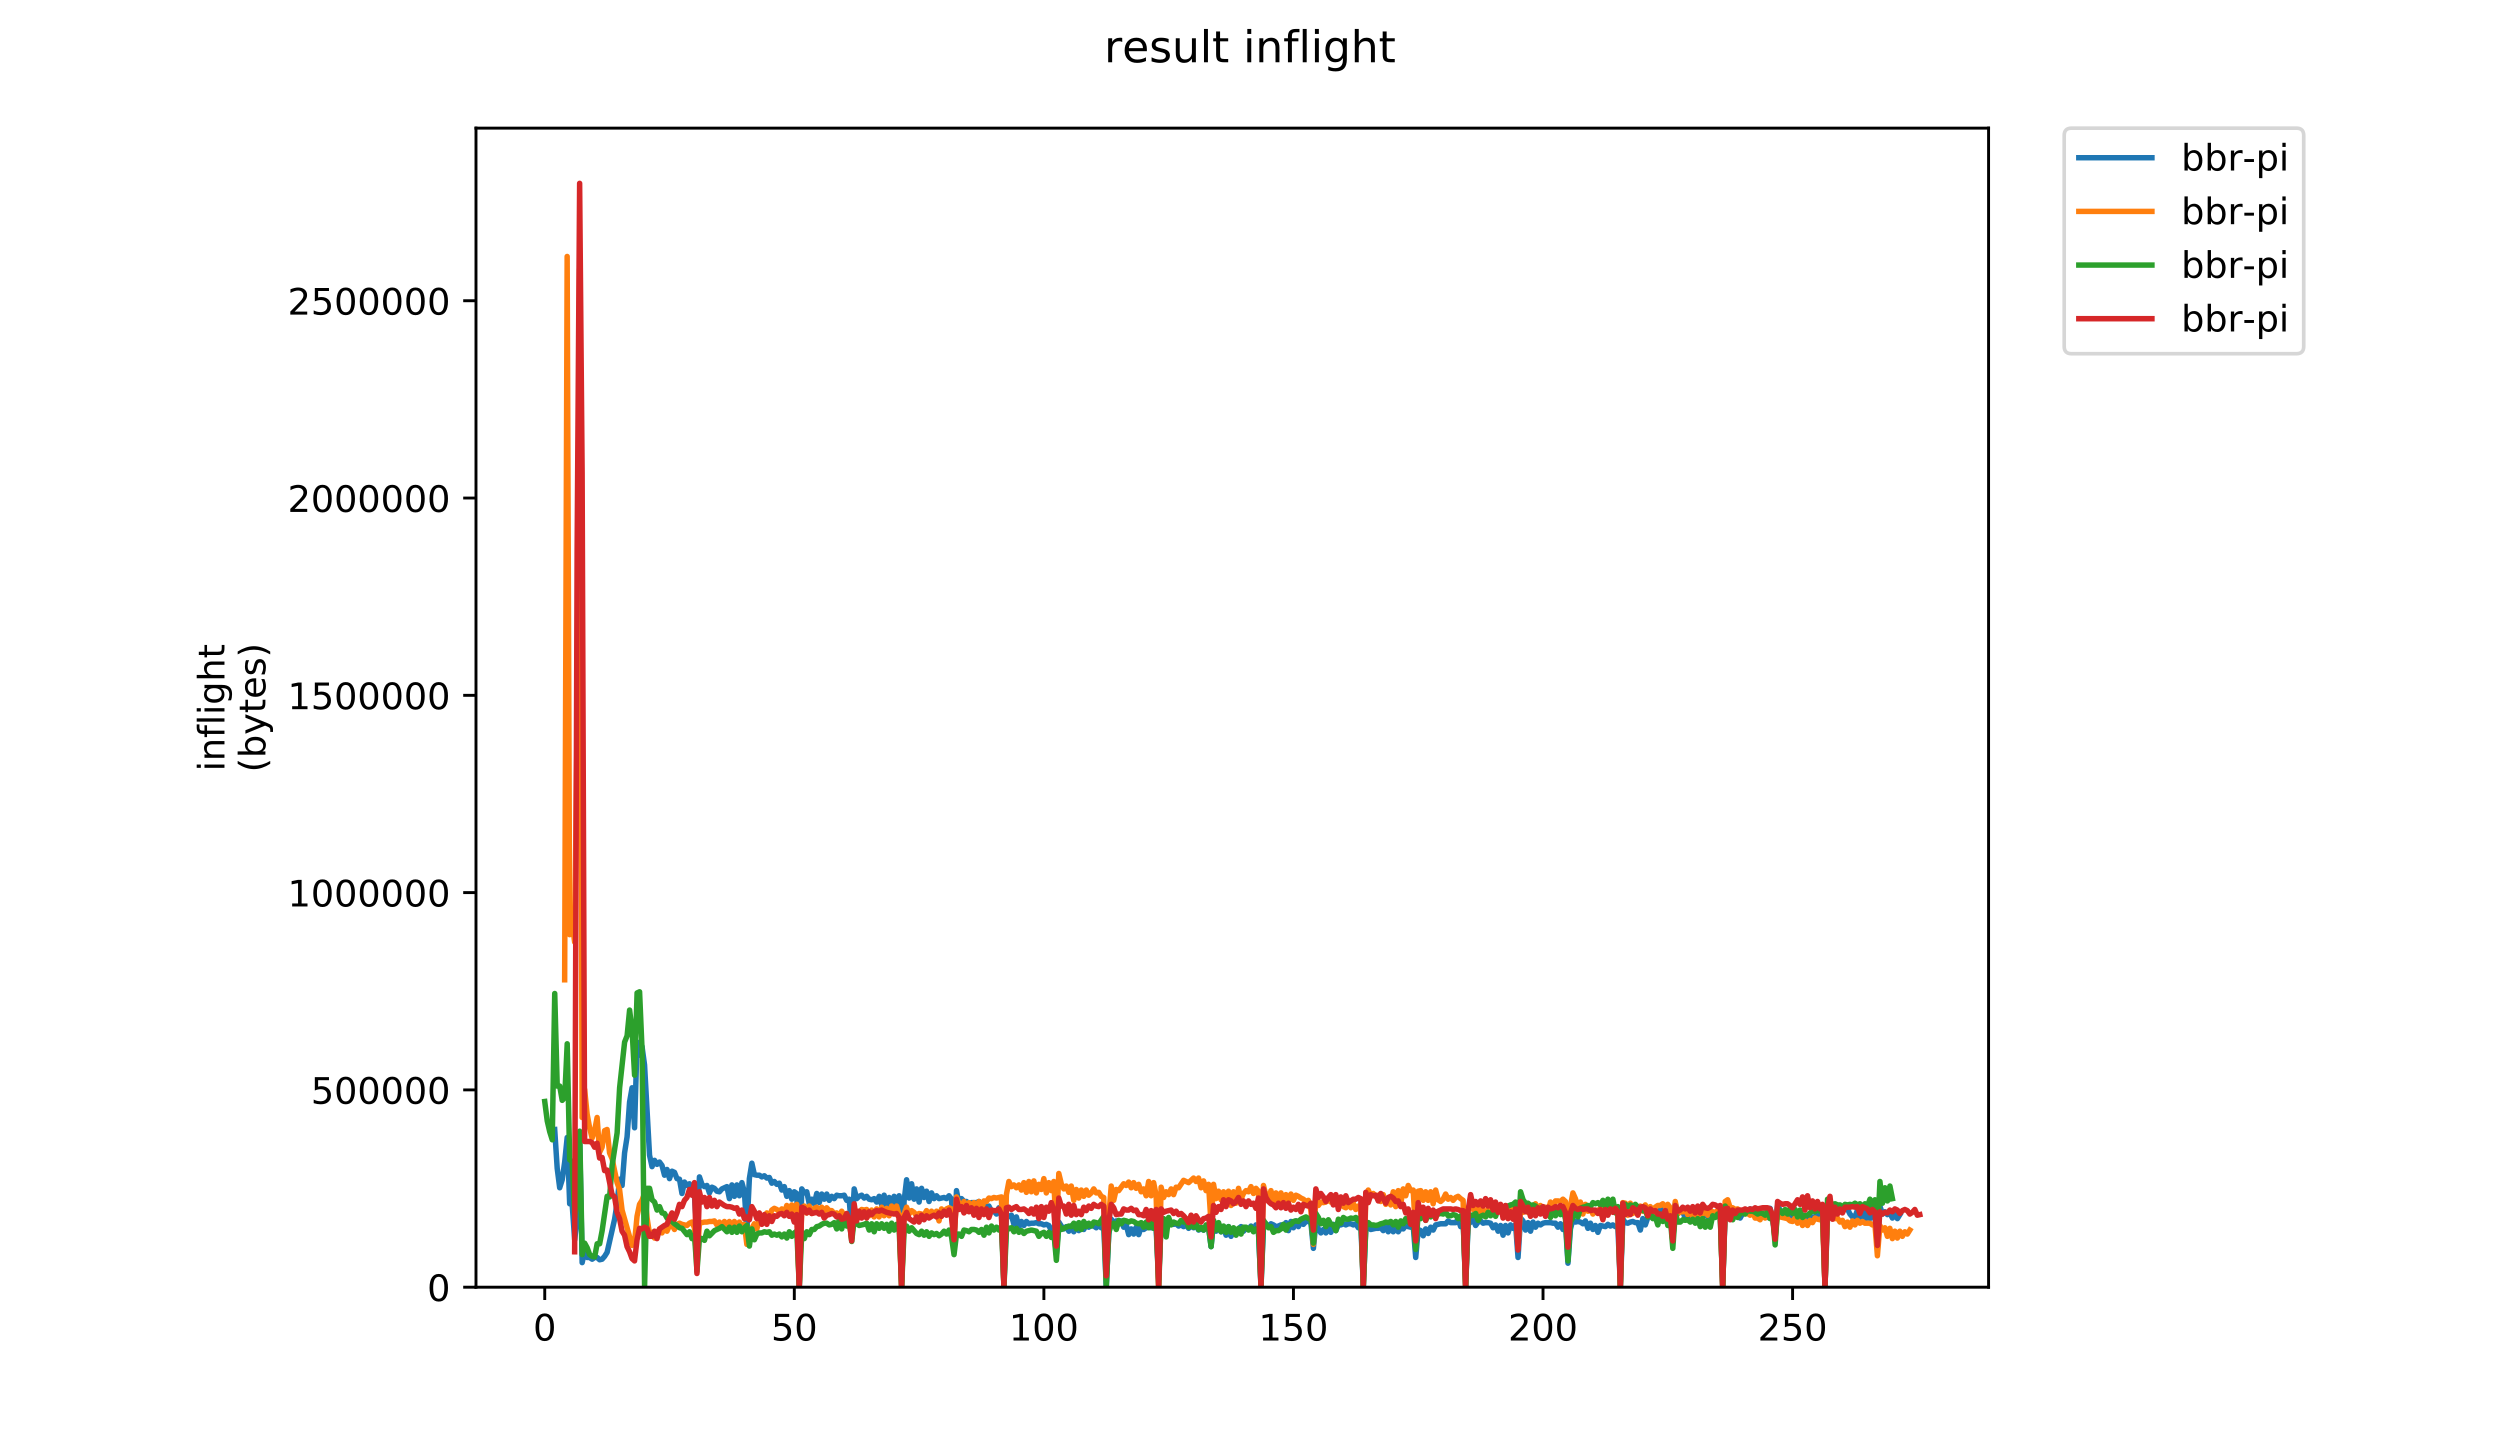<?xml version="1.0" encoding="utf-8" standalone="no"?>
<!DOCTYPE svg PUBLIC "-//W3C//DTD SVG 1.1//EN"
  "http://www.w3.org/Graphics/SVG/1.1/DTD/svg11.dtd">
<!-- Created with matplotlib (https://matplotlib.org/) -->
<svg height="396pt" version="1.1" viewBox="0 0 684 396" width="684pt" xmlns="http://www.w3.org/2000/svg" xmlns:xlink="http://www.w3.org/1999/xlink">
 <defs>
  <style type="text/css">
*{stroke-linecap:butt;stroke-linejoin:round;}
  </style>
 </defs>
 <g id="figure_1">
  <g id="patch_1">
   <path d="M 0 396 
L 684 396 
L 684 0 
L 0 0 
z
" style="fill:#ffffff;"/>
  </g>
  <g id="axes_1">
   <g id="patch_2">
    <path d="M 130.23 352.174 
L 544.074 352.174 
L 544.074 35.062 
L 130.23 35.062 
z
" style="fill:#ffffff;"/>
   </g>
   <g id="matplotlib.axis_1">
    <g id="xtick_1">
     <g id="line2d_1">
      <defs>
       <path d="M 0 0 
L 0 3.5 
" id="mc667826bfb" style="stroke:#000000;stroke-width:0.8;"/>
      </defs>
      <g>
       <use style="stroke:#000000;stroke-width:0.8;" x="149.041" xlink:href="#mc667826bfb" y="352.174"/>
      </g>
     </g>
     <g id="text_1">
      <!-- 0 -->
      <defs>
       <path d="M 31.781 66.406 
Q 24.172 66.406 20.328 58.906 
Q 16.5 51.422 16.5 36.375 
Q 16.5 21.391 20.328 13.891 
Q 24.172 6.391 31.781 6.391 
Q 39.453 6.391 43.281 13.891 
Q 47.125 21.391 47.125 36.375 
Q 47.125 51.422 43.281 58.906 
Q 39.453 66.406 31.781 66.406 
z
M 31.781 74.219 
Q 44.047 74.219 50.516 64.516 
Q 56.984 54.828 56.984 36.375 
Q 56.984 17.969 50.516 8.266 
Q 44.047 -1.422 31.781 -1.422 
Q 19.531 -1.422 13.062 8.266 
Q 6.594 17.969 6.594 36.375 
Q 6.594 54.828 13.062 64.516 
Q 19.531 74.219 31.781 74.219 
z
" id="DejaVuSans-48"/>
      </defs>
      <g transform="translate(145.86 366.773)scale(0.1 -0.1)">
       <use xlink:href="#DejaVuSans-48"/>
      </g>
     </g>
    </g>
    <g id="xtick_2">
     <g id="line2d_2">
      <g>
       <use style="stroke:#000000;stroke-width:0.8;" x="217.323" xlink:href="#mc667826bfb" y="352.174"/>
      </g>
     </g>
     <g id="text_2">
      <!-- 50 -->
      <defs>
       <path d="M 10.797 72.906 
L 49.516 72.906 
L 49.516 64.594 
L 19.828 64.594 
L 19.828 46.734 
Q 21.969 47.469 24.109 47.828 
Q 26.266 48.188 28.422 48.188 
Q 40.625 48.188 47.75 41.5 
Q 54.891 34.812 54.891 23.391 
Q 54.891 11.625 47.562 5.094 
Q 40.234 -1.422 26.906 -1.422 
Q 22.312 -1.422 17.547 -0.641 
Q 12.797 0.141 7.719 1.703 
L 7.719 11.625 
Q 12.109 9.234 16.797 8.062 
Q 21.484 6.891 26.703 6.891 
Q 35.156 6.891 40.078 11.328 
Q 45.016 15.766 45.016 23.391 
Q 45.016 31 40.078 35.438 
Q 35.156 39.891 26.703 39.891 
Q 22.75 39.891 18.812 39.016 
Q 14.891 38.141 10.797 36.281 
z
" id="DejaVuSans-53"/>
      </defs>
      <g transform="translate(210.961 366.773)scale(0.1 -0.1)">
       <use xlink:href="#DejaVuSans-53"/>
       <use x="63.623" xlink:href="#DejaVuSans-48"/>
      </g>
     </g>
    </g>
    <g id="xtick_3">
     <g id="line2d_3">
      <g>
       <use style="stroke:#000000;stroke-width:0.8;" x="285.606" xlink:href="#mc667826bfb" y="352.174"/>
      </g>
     </g>
     <g id="text_3">
      <!-- 100 -->
      <defs>
       <path d="M 12.406 8.297 
L 28.516 8.297 
L 28.516 63.922 
L 10.984 60.406 
L 10.984 69.391 
L 28.422 72.906 
L 38.281 72.906 
L 38.281 8.297 
L 54.391 8.297 
L 54.391 0 
L 12.406 0 
z
" id="DejaVuSans-49"/>
      </defs>
      <g transform="translate(276.062 366.773)scale(0.1 -0.1)">
       <use xlink:href="#DejaVuSans-49"/>
       <use x="63.623" xlink:href="#DejaVuSans-48"/>
       <use x="127.246" xlink:href="#DejaVuSans-48"/>
      </g>
     </g>
    </g>
    <g id="xtick_4">
     <g id="line2d_4">
      <g>
       <use style="stroke:#000000;stroke-width:0.8;" x="353.888" xlink:href="#mc667826bfb" y="352.174"/>
      </g>
     </g>
     <g id="text_4">
      <!-- 150 -->
      <g transform="translate(344.344 366.773)scale(0.1 -0.1)">
       <use xlink:href="#DejaVuSans-49"/>
       <use x="63.623" xlink:href="#DejaVuSans-53"/>
       <use x="127.246" xlink:href="#DejaVuSans-48"/>
      </g>
     </g>
    </g>
    <g id="xtick_5">
     <g id="line2d_5">
      <g>
       <use style="stroke:#000000;stroke-width:0.8;" x="422.17" xlink:href="#mc667826bfb" y="352.174"/>
      </g>
     </g>
     <g id="text_5">
      <!-- 200 -->
      <defs>
       <path d="M 19.188 8.297 
L 53.609 8.297 
L 53.609 0 
L 7.328 0 
L 7.328 8.297 
Q 12.938 14.109 22.625 23.891 
Q 32.328 33.688 34.812 36.531 
Q 39.547 41.844 41.422 45.531 
Q 43.312 49.219 43.312 52.781 
Q 43.312 58.594 39.234 62.25 
Q 35.156 65.922 28.609 65.922 
Q 23.969 65.922 18.812 64.312 
Q 13.672 62.703 7.812 59.422 
L 7.812 69.391 
Q 13.766 71.781 18.938 73 
Q 24.125 74.219 28.422 74.219 
Q 39.75 74.219 46.484 68.547 
Q 53.219 62.891 53.219 53.422 
Q 53.219 48.922 51.531 44.891 
Q 49.859 40.875 45.406 35.406 
Q 44.188 33.984 37.641 27.219 
Q 31.109 20.453 19.188 8.297 
z
" id="DejaVuSans-50"/>
      </defs>
      <g transform="translate(412.627 366.773)scale(0.1 -0.1)">
       <use xlink:href="#DejaVuSans-50"/>
       <use x="63.623" xlink:href="#DejaVuSans-48"/>
       <use x="127.246" xlink:href="#DejaVuSans-48"/>
      </g>
     </g>
    </g>
    <g id="xtick_6">
     <g id="line2d_6">
      <g>
       <use style="stroke:#000000;stroke-width:0.8;" x="490.453" xlink:href="#mc667826bfb" y="352.174"/>
      </g>
     </g>
     <g id="text_6">
      <!-- 250 -->
      <g transform="translate(480.909 366.773)scale(0.1 -0.1)">
       <use xlink:href="#DejaVuSans-50"/>
       <use x="63.623" xlink:href="#DejaVuSans-53"/>
       <use x="127.246" xlink:href="#DejaVuSans-48"/>
      </g>
     </g>
    </g>
   </g>
   <g id="matplotlib.axis_2">
    <g id="ytick_1">
     <g id="line2d_7">
      <defs>
       <path d="M 0 0 
L -3.5 0 
" id="m145b1f1616" style="stroke:#000000;stroke-width:0.8;"/>
      </defs>
      <g>
       <use style="stroke:#000000;stroke-width:0.8;" x="130.23" xlink:href="#m145b1f1616" y="352.174"/>
      </g>
     </g>
     <g id="text_7">
      <!-- 0 -->
      <g transform="translate(116.868 355.973)scale(0.1 -0.1)">
       <use xlink:href="#DejaVuSans-48"/>
      </g>
     </g>
    </g>
    <g id="ytick_2">
     <g id="line2d_8">
      <g>
       <use style="stroke:#000000;stroke-width:0.8;" x="130.23" xlink:href="#m145b1f1616" y="298.196"/>
      </g>
     </g>
     <g id="text_8">
      <!-- 500000 -->
      <g transform="translate(85.055 301.995)scale(0.1 -0.1)">
       <use xlink:href="#DejaVuSans-53"/>
       <use x="63.623" xlink:href="#DejaVuSans-48"/>
       <use x="127.246" xlink:href="#DejaVuSans-48"/>
       <use x="190.869" xlink:href="#DejaVuSans-48"/>
       <use x="254.492" xlink:href="#DejaVuSans-48"/>
       <use x="318.115" xlink:href="#DejaVuSans-48"/>
      </g>
     </g>
    </g>
    <g id="ytick_3">
     <g id="line2d_9">
      <g>
       <use style="stroke:#000000;stroke-width:0.8;" x="130.23" xlink:href="#m145b1f1616" y="244.218"/>
      </g>
     </g>
     <g id="text_9">
      <!-- 1000000 -->
      <g transform="translate(78.693 248.017)scale(0.1 -0.1)">
       <use xlink:href="#DejaVuSans-49"/>
       <use x="63.623" xlink:href="#DejaVuSans-48"/>
       <use x="127.246" xlink:href="#DejaVuSans-48"/>
       <use x="190.869" xlink:href="#DejaVuSans-48"/>
       <use x="254.492" xlink:href="#DejaVuSans-48"/>
       <use x="318.115" xlink:href="#DejaVuSans-48"/>
       <use x="381.738" xlink:href="#DejaVuSans-48"/>
      </g>
     </g>
    </g>
    <g id="ytick_4">
     <g id="line2d_10">
      <g>
       <use style="stroke:#000000;stroke-width:0.8;" x="130.23" xlink:href="#m145b1f1616" y="190.24"/>
      </g>
     </g>
     <g id="text_10">
      <!-- 1500000 -->
      <g transform="translate(78.693 194.039)scale(0.1 -0.1)">
       <use xlink:href="#DejaVuSans-49"/>
       <use x="63.623" xlink:href="#DejaVuSans-53"/>
       <use x="127.246" xlink:href="#DejaVuSans-48"/>
       <use x="190.869" xlink:href="#DejaVuSans-48"/>
       <use x="254.492" xlink:href="#DejaVuSans-48"/>
       <use x="318.115" xlink:href="#DejaVuSans-48"/>
       <use x="381.738" xlink:href="#DejaVuSans-48"/>
      </g>
     </g>
    </g>
    <g id="ytick_5">
     <g id="line2d_11">
      <g>
       <use style="stroke:#000000;stroke-width:0.8;" x="130.23" xlink:href="#m145b1f1616" y="136.262"/>
      </g>
     </g>
     <g id="text_11">
      <!-- 2000000 -->
      <g transform="translate(78.693 140.061)scale(0.1 -0.1)">
       <use xlink:href="#DejaVuSans-50"/>
       <use x="63.623" xlink:href="#DejaVuSans-48"/>
       <use x="127.246" xlink:href="#DejaVuSans-48"/>
       <use x="190.869" xlink:href="#DejaVuSans-48"/>
       <use x="254.492" xlink:href="#DejaVuSans-48"/>
       <use x="318.115" xlink:href="#DejaVuSans-48"/>
       <use x="381.738" xlink:href="#DejaVuSans-48"/>
      </g>
     </g>
    </g>
    <g id="ytick_6">
     <g id="line2d_12">
      <g>
       <use style="stroke:#000000;stroke-width:0.8;" x="130.23" xlink:href="#m145b1f1616" y="82.284"/>
      </g>
     </g>
     <g id="text_12">
      <!-- 2500000 -->
      <g transform="translate(78.693 86.083)scale(0.1 -0.1)">
       <use xlink:href="#DejaVuSans-50"/>
       <use x="63.623" xlink:href="#DejaVuSans-53"/>
       <use x="127.246" xlink:href="#DejaVuSans-48"/>
       <use x="190.869" xlink:href="#DejaVuSans-48"/>
       <use x="254.492" xlink:href="#DejaVuSans-48"/>
       <use x="318.115" xlink:href="#DejaVuSans-48"/>
       <use x="381.738" xlink:href="#DejaVuSans-48"/>
      </g>
     </g>
    </g>
    <g id="text_13">
     <!-- inflight -->
     <defs>
      <path d="M 9.422 54.688 
L 18.406 54.688 
L 18.406 0 
L 9.422 0 
z
M 9.422 75.984 
L 18.406 75.984 
L 18.406 64.594 
L 9.422 64.594 
z
" id="DejaVuSans-105"/>
      <path d="M 54.891 33.016 
L 54.891 0 
L 45.906 0 
L 45.906 32.719 
Q 45.906 40.484 42.875 44.328 
Q 39.844 48.188 33.797 48.188 
Q 26.516 48.188 22.312 43.547 
Q 18.109 38.922 18.109 30.906 
L 18.109 0 
L 9.078 0 
L 9.078 54.688 
L 18.109 54.688 
L 18.109 46.188 
Q 21.344 51.125 25.703 53.562 
Q 30.078 56 35.797 56 
Q 45.219 56 50.047 50.172 
Q 54.891 44.344 54.891 33.016 
z
" id="DejaVuSans-110"/>
      <path d="M 37.109 75.984 
L 37.109 68.5 
L 28.516 68.5 
Q 23.688 68.5 21.797 66.547 
Q 19.922 64.594 19.922 59.516 
L 19.922 54.688 
L 34.719 54.688 
L 34.719 47.703 
L 19.922 47.703 
L 19.922 0 
L 10.891 0 
L 10.891 47.703 
L 2.297 47.703 
L 2.297 54.688 
L 10.891 54.688 
L 10.891 58.5 
Q 10.891 67.625 15.141 71.797 
Q 19.391 75.984 28.609 75.984 
z
" id="DejaVuSans-102"/>
      <path d="M 9.422 75.984 
L 18.406 75.984 
L 18.406 0 
L 9.422 0 
z
" id="DejaVuSans-108"/>
      <path d="M 45.406 27.984 
Q 45.406 37.75 41.375 43.109 
Q 37.359 48.484 30.078 48.484 
Q 22.859 48.484 18.828 43.109 
Q 14.797 37.75 14.797 27.984 
Q 14.797 18.266 18.828 12.891 
Q 22.859 7.516 30.078 7.516 
Q 37.359 7.516 41.375 12.891 
Q 45.406 18.266 45.406 27.984 
z
M 54.391 6.781 
Q 54.391 -7.172 48.188 -13.984 
Q 42 -20.797 29.203 -20.797 
Q 24.469 -20.797 20.266 -20.094 
Q 16.062 -19.391 12.109 -17.922 
L 12.109 -9.188 
Q 16.062 -11.328 19.922 -12.344 
Q 23.781 -13.375 27.781 -13.375 
Q 36.625 -13.375 41.016 -8.766 
Q 45.406 -4.156 45.406 5.172 
L 45.406 9.625 
Q 42.625 4.781 38.281 2.391 
Q 33.938 0 27.875 0 
Q 17.828 0 11.672 7.656 
Q 5.516 15.328 5.516 27.984 
Q 5.516 40.672 11.672 48.328 
Q 17.828 56 27.875 56 
Q 33.938 56 38.281 53.609 
Q 42.625 51.219 45.406 46.391 
L 45.406 54.688 
L 54.391 54.688 
z
" id="DejaVuSans-103"/>
      <path d="M 54.891 33.016 
L 54.891 0 
L 45.906 0 
L 45.906 32.719 
Q 45.906 40.484 42.875 44.328 
Q 39.844 48.188 33.797 48.188 
Q 26.516 48.188 22.312 43.547 
Q 18.109 38.922 18.109 30.906 
L 18.109 0 
L 9.078 0 
L 9.078 75.984 
L 18.109 75.984 
L 18.109 46.188 
Q 21.344 51.125 25.703 53.562 
Q 30.078 56 35.797 56 
Q 45.219 56 50.047 50.172 
Q 54.891 44.344 54.891 33.016 
z
" id="DejaVuSans-104"/>
      <path d="M 18.312 70.219 
L 18.312 54.688 
L 36.812 54.688 
L 36.812 47.703 
L 18.312 47.703 
L 18.312 18.016 
Q 18.312 11.328 20.141 9.422 
Q 21.969 7.516 27.594 7.516 
L 36.812 7.516 
L 36.812 0 
L 27.594 0 
Q 17.188 0 13.234 3.875 
Q 9.281 7.766 9.281 18.016 
L 9.281 47.703 
L 2.688 47.703 
L 2.688 54.688 
L 9.281 54.688 
L 9.281 70.219 
z
" id="DejaVuSans-116"/>
     </defs>
     <g transform="translate(61.415 211.018)rotate(-90)scale(0.1 -0.1)">
      <use xlink:href="#DejaVuSans-105"/>
      <use x="27.783" xlink:href="#DejaVuSans-110"/>
      <use x="91.162" xlink:href="#DejaVuSans-102"/>
      <use x="126.367" xlink:href="#DejaVuSans-108"/>
      <use x="154.15" xlink:href="#DejaVuSans-105"/>
      <use x="181.934" xlink:href="#DejaVuSans-103"/>
      <use x="245.41" xlink:href="#DejaVuSans-104"/>
      <use x="308.789" xlink:href="#DejaVuSans-116"/>
     </g>
     <!-- (bytes) -->
     <defs>
      <path d="M 31 75.875 
Q 24.469 64.656 21.281 53.656 
Q 18.109 42.672 18.109 31.391 
Q 18.109 20.125 21.312 9.062 
Q 24.516 -2 31 -13.188 
L 23.188 -13.188 
Q 15.875 -1.703 12.234 9.375 
Q 8.594 20.453 8.594 31.391 
Q 8.594 42.281 12.203 53.312 
Q 15.828 64.359 23.188 75.875 
z
" id="DejaVuSans-40"/>
      <path d="M 48.688 27.297 
Q 48.688 37.203 44.609 42.844 
Q 40.531 48.484 33.406 48.484 
Q 26.266 48.484 22.188 42.844 
Q 18.109 37.203 18.109 27.297 
Q 18.109 17.391 22.188 11.75 
Q 26.266 6.109 33.406 6.109 
Q 40.531 6.109 44.609 11.75 
Q 48.688 17.391 48.688 27.297 
z
M 18.109 46.391 
Q 20.953 51.266 25.266 53.625 
Q 29.594 56 35.594 56 
Q 45.562 56 51.781 48.094 
Q 58.016 40.188 58.016 27.297 
Q 58.016 14.406 51.781 6.484 
Q 45.562 -1.422 35.594 -1.422 
Q 29.594 -1.422 25.266 0.953 
Q 20.953 3.328 18.109 8.203 
L 18.109 0 
L 9.078 0 
L 9.078 75.984 
L 18.109 75.984 
z
" id="DejaVuSans-98"/>
      <path d="M 32.172 -5.078 
Q 28.375 -14.844 24.75 -17.812 
Q 21.141 -20.797 15.094 -20.797 
L 7.906 -20.797 
L 7.906 -13.281 
L 13.188 -13.281 
Q 16.891 -13.281 18.938 -11.516 
Q 21 -9.766 23.484 -3.219 
L 25.094 0.875 
L 2.984 54.688 
L 12.5 54.688 
L 29.594 11.922 
L 46.688 54.688 
L 56.203 54.688 
z
" id="DejaVuSans-121"/>
      <path d="M 56.203 29.594 
L 56.203 25.203 
L 14.891 25.203 
Q 15.484 15.922 20.484 11.062 
Q 25.484 6.203 34.422 6.203 
Q 39.594 6.203 44.453 7.469 
Q 49.312 8.734 54.109 11.281 
L 54.109 2.781 
Q 49.266 0.734 44.188 -0.344 
Q 39.109 -1.422 33.891 -1.422 
Q 20.797 -1.422 13.156 6.188 
Q 5.516 13.812 5.516 26.812 
Q 5.516 40.234 12.766 48.109 
Q 20.016 56 32.328 56 
Q 43.359 56 49.781 48.891 
Q 56.203 41.797 56.203 29.594 
z
M 47.219 32.234 
Q 47.125 39.594 43.094 43.984 
Q 39.062 48.391 32.422 48.391 
Q 24.906 48.391 20.391 44.141 
Q 15.875 39.891 15.188 32.172 
z
" id="DejaVuSans-101"/>
      <path d="M 44.281 53.078 
L 44.281 44.578 
Q 40.484 46.531 36.375 47.5 
Q 32.281 48.484 27.875 48.484 
Q 21.188 48.484 17.844 46.438 
Q 14.5 44.391 14.5 40.281 
Q 14.5 37.156 16.891 35.375 
Q 19.281 33.594 26.516 31.984 
L 29.594 31.297 
Q 39.156 29.25 43.188 25.516 
Q 47.219 21.781 47.219 15.094 
Q 47.219 7.469 41.188 3.016 
Q 35.156 -1.422 24.609 -1.422 
Q 20.219 -1.422 15.453 -0.562 
Q 10.688 0.297 5.422 2 
L 5.422 11.281 
Q 10.406 8.688 15.234 7.391 
Q 20.062 6.109 24.812 6.109 
Q 31.156 6.109 34.562 8.281 
Q 37.984 10.453 37.984 14.406 
Q 37.984 18.062 35.516 20.016 
Q 33.062 21.969 24.703 23.781 
L 21.578 24.516 
Q 13.234 26.266 9.516 29.906 
Q 5.812 33.547 5.812 39.891 
Q 5.812 47.609 11.281 51.797 
Q 16.75 56 26.812 56 
Q 31.781 56 36.172 55.266 
Q 40.578 54.547 44.281 53.078 
z
" id="DejaVuSans-115"/>
      <path d="M 8.016 75.875 
L 15.828 75.875 
Q 23.141 64.359 26.781 53.312 
Q 30.422 42.281 30.422 31.391 
Q 30.422 20.453 26.781 9.375 
Q 23.141 -1.703 15.828 -13.188 
L 8.016 -13.188 
Q 14.5 -2 17.703 9.062 
Q 20.906 20.125 20.906 31.391 
Q 20.906 42.672 17.703 53.656 
Q 14.5 64.656 8.016 75.875 
z
" id="DejaVuSans-41"/>
     </defs>
     <g transform="translate(72.613 211.295)rotate(-90)scale(0.1 -0.1)">
      <use xlink:href="#DejaVuSans-40"/>
      <use x="39.014" xlink:href="#DejaVuSans-98"/>
      <use x="102.49" xlink:href="#DejaVuSans-121"/>
      <use x="161.67" xlink:href="#DejaVuSans-116"/>
      <use x="200.879" xlink:href="#DejaVuSans-101"/>
      <use x="262.402" xlink:href="#DejaVuSans-115"/>
      <use x="314.502" xlink:href="#DejaVuSans-41"/>
     </g>
    </g>
   </g>
   <g id="line2d_13">
    <path clip-path="url(#p403c359439)" d="M 151.766 309.03 
L 152.449 319.66 
L 153.131 324.974 
L 153.814 322.786 
L 154.497 317.94 
L 155.18 311.218 
L 155.863 329.351 
L 156.545 329.508 
L 157.228 339.2 
L 157.911 333.416 
L 158.594 311.531 
L 159.277 345.452 
L 159.96 342.326 
L 160.642 344.046 
L 161.325 344.046 
L 162.008 344.514 
L 162.691 344.046 
L 163.374 344.046 
L 164.057 344.671 
L 164.739 344.514 
L 165.422 343.733 
L 166.105 342.639 
L 168.153 333.572 
L 168.836 329.195 
L 169.519 322.63 
L 170.202 324.349 
L 170.885 315.439 
L 171.568 311.062 
L 172.25 301.526 
L 172.933 297.618 
L 173.616 308.561 
L 174.299 285.113 
L 174.982 288.708 
L 175.664 286.363 
L 176.347 291.366 
L 177.713 316.064 
L 178.396 319.191 
L 179.079 317.471 
L 179.761 318.565 
L 180.444 317.94 
L 181.127 318.878 
L 181.81 321.535 
L 182.493 319.972 
L 183.176 322.473 
L 183.858 320.441 
L 184.541 320.754 
L 185.224 322.473 
L 185.907 322.63 
L 186.59 326.538 
L 187.272 323.411 
L 187.955 324.349 
L 188.638 323.88 
L 189.321 326.694 
L 190.004 327.163 
L 190.687 337.167 
L 191.369 322.004 
L 192.052 324.036 
L 192.735 324.662 
L 193.418 324.349 
L 194.101 326.381 
L 194.784 324.818 
L 195.466 325.131 
L 196.149 325.912 
L 196.832 326.069 
L 197.515 325.287 
L 198.88 324.662 
L 199.563 327.944 
L 200.246 324.193 
L 200.929 327.319 
L 201.612 324.193 
L 202.295 327.163 
L 202.977 323.568 
L 203.66 326.069 
L 204.343 336.698 
L 205.026 322.473 
L 205.709 318.253 
L 206.392 321.379 
L 207.074 321.535 
L 207.757 321.535 
L 208.44 322.004 
L 209.123 321.692 
L 209.806 322.317 
L 210.488 322.161 
L 211.171 323.724 
L 211.854 323.255 
L 212.537 324.036 
L 213.22 323.724 
L 213.903 325.6 
L 214.585 324.662 
L 215.268 327.319 
L 215.951 325.756 
L 216.634 328.101 
L 217.317 326.069 
L 217.999 326.538 
L 218.682 352.174 
L 219.365 325.287 
L 220.048 326.381 
L 220.731 326.069 
L 221.414 329.351 
L 222.096 328.101 
L 222.779 329.351 
L 223.462 326.538 
L 224.145 329.039 
L 224.828 326.694 
L 225.511 328.101 
L 226.193 326.694 
L 226.876 328.413 
L 227.559 327.319 
L 228.242 327.944 
L 228.925 327.007 
L 229.607 327.163 
L 230.29 327.163 
L 230.973 327.007 
L 231.656 328.413 
L 232.339 328.101 
L 233.022 336.855 
L 233.704 325.287 
L 234.387 327.944 
L 235.07 327.319 
L 235.753 327.007 
L 236.436 327.788 
L 237.119 327.319 
L 237.801 328.101 
L 238.484 328.257 
L 239.167 327.944 
L 239.85 328.882 
L 240.533 327.319 
L 241.215 329.664 
L 241.898 327.007 
L 242.581 330.602 
L 243.264 327.632 
L 243.947 329.977 
L 244.63 327.319 
L 245.312 329.977 
L 245.995 327.163 
L 246.678 352.018 
L 247.361 328.57 
L 248.044 322.786 
L 248.727 327.788 
L 249.409 323.88 
L 250.092 328.101 
L 250.775 325.287 
L 251.458 328.882 
L 252.141 325.131 
L 252.823 327.632 
L 253.506 325.912 
L 254.189 328.726 
L 254.872 326.381 
L 255.555 327.944 
L 256.238 327.163 
L 256.92 327.944 
L 258.286 327.632 
L 258.969 327.944 
L 259.652 327.163 
L 260.334 328.101 
L 261.017 339.825 
L 261.7 325.756 
L 262.383 329.351 
L 263.066 327.944 
L 263.749 328.726 
L 264.431 328.726 
L 265.114 330.758 
L 265.797 329.039 
L 267.163 329.039 
L 267.846 328.726 
L 268.528 329.977 
L 269.211 329.039 
L 269.894 331.227 
L 270.577 329.977 
L 271.26 331.384 
L 271.942 331.384 
L 272.625 332.165 
L 273.308 330.446 
L 273.991 332.009 
L 274.674 352.018 
L 275.357 333.103 
L 276.722 332.478 
L 277.405 334.979 
L 278.088 332.947 
L 278.771 335.761 
L 279.454 334.197 
L 280.136 335.292 
L 280.819 334.197 
L 281.502 334.823 
L 282.185 334.666 
L 282.868 334.666 
L 283.55 334.51 
L 284.233 334.823 
L 284.916 334.823 
L 285.599 335.135 
L 286.282 334.979 
L 286.965 335.292 
L 287.647 336.698 
L 288.33 335.761 
L 289.013 343.108 
L 289.696 334.354 
L 290.379 335.448 
L 291.062 336.229 
L 291.744 335.604 
L 292.427 336.855 
L 293.11 335.448 
L 293.793 337.011 
L 294.476 334.979 
L 295.158 336.698 
L 295.841 335.135 
L 296.524 336.386 
L 297.207 334.823 
L 297.89 335.761 
L 298.573 335.135 
L 299.255 335.448 
L 299.938 335.917 
L 300.621 335.135 
L 301.304 335.917 
L 301.987 335.292 
L 302.669 352.174 
L 303.352 337.793 
L 304.035 333.572 
L 304.718 334.51 
L 305.401 334.041 
L 306.084 334.823 
L 306.766 334.041 
L 307.449 335.761 
L 308.132 335.135 
L 308.815 337.793 
L 309.498 336.229 
L 310.181 337.636 
L 310.863 335.761 
L 311.546 337.793 
L 312.229 335.761 
L 312.912 336.386 
L 313.595 335.917 
L 314.277 335.761 
L 314.96 335.917 
L 315.643 335.917 
L 316.326 336.386 
L 317.009 349.986 
L 317.692 333.728 
L 318.374 333.885 
L 319.057 334.979 
L 319.74 333.728 
L 320.423 334.666 
L 321.106 334.979 
L 321.789 334.823 
L 322.471 335.448 
L 323.154 335.135 
L 323.837 335.604 
L 324.52 335.135 
L 325.203 336.073 
L 325.885 335.448 
L 326.568 335.917 
L 327.251 335.292 
L 327.934 336.542 
L 328.617 336.229 
L 329.3 336.542 
L 329.982 335.917 
L 330.665 335.604 
L 331.348 341.075 
L 332.031 334.354 
L 332.714 336.855 
L 333.397 334.979 
L 334.079 337.011 
L 334.762 335.761 
L 335.445 337.949 
L 336.128 335.604 
L 336.811 338.262 
L 337.493 336.855 
L 338.176 336.855 
L 339.542 335.604 
L 340.225 336.855 
L 340.908 336.073 
L 341.59 336.386 
L 342.273 335.448 
L 342.956 336.855 
L 343.639 335.135 
L 344.322 337.167 
L 345.004 352.018 
L 345.687 335.604 
L 346.37 334.823 
L 347.053 335.604 
L 347.736 334.823 
L 348.419 335.135 
L 349.101 335.604 
L 349.784 335.448 
L 350.467 335.135 
L 351.15 336.073 
L 351.833 334.51 
L 352.516 336.698 
L 353.198 334.197 
L 353.881 335.917 
L 354.564 334.041 
L 355.247 335.604 
L 355.93 334.197 
L 356.612 334.979 
L 357.295 334.197 
L 357.978 334.197 
L 358.661 334.51 
L 359.344 341.544 
L 360.027 334.51 
L 360.709 336.229 
L 361.392 337.324 
L 362.075 336.386 
L 362.758 337.324 
L 363.441 335.761 
L 364.124 337.167 
L 364.806 334.979 
L 365.489 336.698 
L 366.172 335.135 
L 366.855 335.135 
L 367.538 334.823 
L 368.22 335.135 
L 368.903 334.823 
L 369.586 334.823 
L 370.269 335.135 
L 370.952 334.823 
L 371.635 335.917 
L 372.317 334.666 
L 373 352.018 
L 373.683 336.386 
L 374.366 335.604 
L 375.049 336.386 
L 376.414 336.073 
L 377.097 336.073 
L 377.78 335.917 
L 378.463 336.698 
L 379.146 335.604 
L 379.828 337.011 
L 380.511 335.292 
L 381.194 337.011 
L 381.877 335.761 
L 382.56 337.011 
L 383.243 335.917 
L 383.925 336.229 
L 384.608 335.292 
L 385.291 335.604 
L 385.974 335.761 
L 386.657 335.448 
L 387.339 344.046 
L 388.022 336.386 
L 388.705 336.698 
L 389.388 338.105 
L 390.071 336.229 
L 390.754 337.48 
L 391.436 335.761 
L 392.119 336.542 
L 392.802 335.135 
L 394.168 334.823 
L 395.533 334.823 
L 396.216 334.041 
L 396.899 334.51 
L 398.265 334.51 
L 398.947 333.572 
L 399.63 335.604 
L 400.313 333.416 
L 400.996 352.018 
L 401.679 334.979 
L 402.362 334.354 
L 403.044 333.572 
L 403.727 335.292 
L 404.41 334.354 
L 405.093 334.041 
L 405.776 334.666 
L 406.459 334.51 
L 407.141 334.51 
L 407.824 334.666 
L 408.507 335.917 
L 409.19 335.135 
L 409.873 336.855 
L 410.555 335.292 
L 411.238 337.949 
L 411.921 335.292 
L 412.604 337.324 
L 413.287 335.135 
L 413.97 336.073 
L 414.652 334.979 
L 415.335 344.046 
L 416.018 333.259 
L 416.701 334.041 
L 417.384 336.542 
L 418.067 334.51 
L 418.749 336.855 
L 419.432 334.354 
L 420.115 335.761 
L 420.798 334.666 
L 421.481 335.135 
L 422.163 334.666 
L 422.846 334.51 
L 424.212 334.51 
L 424.895 334.666 
L 425.578 334.666 
L 426.26 335.761 
L 426.943 334.823 
L 427.626 336.386 
L 428.309 334.666 
L 428.992 345.609 
L 429.674 336.229 
L 430.357 333.728 
L 431.04 334.354 
L 431.723 334.197 
L 432.406 334.354 
L 433.089 334.823 
L 433.771 334.041 
L 434.454 336.073 
L 435.137 334.666 
L 435.82 336.386 
L 436.503 335.292 
L 437.186 337.167 
L 437.868 335.292 
L 439.234 335.604 
L 439.917 334.979 
L 440.6 335.448 
L 441.282 335.135 
L 441.965 335.604 
L 442.648 335.448 
L 443.331 352.018 
L 444.014 333.572 
L 444.697 334.51 
L 445.379 334.666 
L 446.062 334.354 
L 446.745 334.197 
L 447.428 334.51 
L 448.111 334.51 
L 448.794 336.542 
L 449.476 333.416 
L 450.159 335.135 
L 450.842 333.103 
L 451.525 332.947 
L 452.208 332.478 
L 452.89 331.696 
L 453.573 331.384 
L 454.256 330.446 
L 454.939 331.071 
L 455.622 330.758 
L 456.305 331.227 
L 456.987 331.071 
L 457.67 339.2 
L 458.353 329.351 
L 459.036 331.853 
L 459.719 331.071 
L 460.402 331.54 
L 461.084 333.259 
L 461.767 332.947 
L 462.45 331.696 
L 463.133 332.947 
L 463.816 331.54 
L 464.498 333.416 
L 465.181 331.54 
L 465.864 332.947 
L 466.547 332.165 
L 467.23 332.947 
L 467.913 331.696 
L 468.595 332.634 
L 469.961 332.321 
L 470.644 331.853 
L 471.327 352.018 
L 472.009 331.54 
L 472.692 330.915 
L 473.375 333.416 
L 474.058 331.384 
L 474.741 332.79 
L 475.424 331.54 
L 476.106 333.259 
L 476.789 332.009 
L 477.472 331.384 
L 478.155 331.853 
L 478.838 330.758 
L 479.521 331.696 
L 480.886 331.071 
L 482.252 332.634 
L 482.935 331.384 
L 483.617 333.103 
L 484.3 330.602 
L 484.983 333.416 
L 485.666 338.105 
L 486.349 329.977 
L 487.714 332.009 
L 488.397 332.321 
L 489.763 332.321 
L 490.446 333.885 
L 491.129 332.478 
L 492.494 334.354 
L 493.177 333.728 
L 493.86 333.259 
L 494.543 333.728 
L 495.225 333.259 
L 495.908 332.947 
L 496.591 333.103 
L 497.274 331.696 
L 497.957 332.634 
L 498.64 331.384 
L 499.322 352.018 
L 500.005 333.103 
L 500.688 330.915 
L 501.371 332.165 
L 502.054 331.384 
L 502.737 331.227 
L 503.419 331.384 
L 504.102 330.758 
L 504.785 330.915 
L 505.468 330.758 
L 506.151 332.165 
L 506.833 332.947 
L 507.516 332.947 
L 508.199 331.071 
L 508.882 333.572 
L 509.565 331.54 
L 510.248 334.041 
L 510.93 331.071 
L 511.613 333.416 
L 512.296 330.915 
L 512.979 332.634 
L 513.662 341.388 
L 514.344 329.977 
L 515.027 332.165 
L 515.71 331.54 
L 516.393 332.321 
L 517.076 331.853 
L 517.759 333.259 
L 518.441 332.165 
L 519.124 333.416 
L 519.807 332.321 
L 519.807 332.321 
" style="fill:none;stroke:#1f77b4;stroke-linecap:square;stroke-width:1.5;"/>
   </g>
   <g id="line2d_14">
    <path clip-path="url(#p403c359439)" d="M 154.49 268.074 
L 155.173 70.172 
L 155.856 255.724 
L 156.539 252.129 
L 157.221 257.757 
L 157.904 197.104 
L 158.587 73.611 
L 159.27 305.747 
L 159.953 298.087 
L 160.636 304.809 
L 161.318 308.561 
L 162.001 311.375 
L 162.684 309.342 
L 163.367 305.747 
L 164.05 315.283 
L 164.732 313.876 
L 165.415 309.342 
L 166.098 309.03 
L 166.781 315.439 
L 167.464 317.002 
L 168.829 323.568 
L 169.512 325.443 
L 170.195 331.071 
L 172.926 340.763 
L 173.609 339.981 
L 174.292 332.79 
L 174.975 329.508 
L 175.658 328.413 
L 176.34 326.538 
L 177.023 333.103 
L 177.706 337.636 
L 178.389 337.167 
L 179.072 338.731 
L 179.755 337.324 
L 180.437 336.386 
L 181.12 337.324 
L 181.803 335.917 
L 182.486 336.855 
L 183.169 335.292 
L 183.852 335.135 
L 184.534 336.386 
L 185.217 334.979 
L 185.9 334.666 
L 186.583 334.979 
L 187.948 335.292 
L 188.631 334.666 
L 189.314 334.354 
L 189.997 335.917 
L 190.68 345.452 
L 191.363 334.51 
L 192.045 334.51 
L 192.728 334.354 
L 193.411 334.354 
L 194.094 334.197 
L 194.777 334.197 
L 195.46 334.041 
L 196.142 335.135 
L 196.825 334.354 
L 197.508 335.761 
L 198.191 334.197 
L 198.874 335.917 
L 199.556 334.197 
L 200.239 336.073 
L 200.922 334.197 
L 201.605 335.761 
L 202.288 334.354 
L 202.971 335.292 
L 203.653 334.979 
L 204.336 340.45 
L 205.019 337.636 
L 205.702 336.073 
L 206.385 334.823 
L 207.067 336.229 
L 207.75 333.728 
L 208.433 333.885 
L 209.799 331.853 
L 210.482 332.947 
L 211.164 331.071 
L 211.847 330.602 
L 212.53 330.915 
L 213.213 331.54 
L 213.896 330.758 
L 214.579 332.009 
L 215.261 329.82 
L 215.944 332.634 
L 216.627 329.664 
L 217.31 331.853 
L 217.993 329.508 
L 218.675 352.174 
L 219.358 330.915 
L 220.041 329.977 
L 220.724 331.853 
L 221.407 329.977 
L 222.09 332.009 
L 222.772 330.602 
L 223.455 330.289 
L 224.138 331.384 
L 224.821 330.289 
L 225.504 331.384 
L 226.187 330.446 
L 226.869 331.227 
L 227.552 331.227 
L 228.235 332.009 
L 228.918 331.853 
L 229.601 332.947 
L 230.283 331.384 
L 230.966 332.634 
L 231.649 332.79 
L 232.332 333.572 
L 233.015 338.731 
L 233.698 332.478 
L 234.38 331.384 
L 235.063 331.853 
L 235.746 330.915 
L 236.429 331.071 
L 237.112 330.915 
L 237.795 332.634 
L 238.477 331.071 
L 239.16 332.947 
L 239.843 330.758 
L 240.526 332.947 
L 241.209 330.289 
L 241.891 332.634 
L 242.574 330.602 
L 243.257 332.634 
L 243.94 329.977 
L 244.623 331.853 
L 245.306 329.977 
L 245.988 332.478 
L 246.671 352.018 
L 247.354 332.165 
L 248.037 330.289 
L 248.72 332.165 
L 249.403 331.227 
L 250.085 331.696 
L 250.768 332.634 
L 251.451 332.009 
L 252.134 332.165 
L 252.817 332.478 
L 253.499 331.227 
L 254.182 332.79 
L 254.865 331.384 
L 255.548 332.321 
L 256.231 331.384 
L 256.914 334.041 
L 257.596 330.758 
L 258.279 331.696 
L 258.962 330.758 
L 259.645 330.446 
L 260.328 330.758 
L 261.01 339.669 
L 261.693 327.476 
L 262.376 329.195 
L 263.059 330.446 
L 263.742 328.726 
L 264.425 331.384 
L 265.107 329.039 
L 265.79 330.915 
L 266.473 329.039 
L 267.156 330.289 
L 267.839 328.726 
L 268.522 331.071 
L 269.204 328.57 
L 269.887 328.726 
L 270.57 327.788 
L 271.253 327.944 
L 271.936 327.632 
L 272.618 327.788 
L 273.984 327.476 
L 274.667 352.018 
L 275.35 326.85 
L 276.033 323.255 
L 276.715 324.662 
L 277.398 324.193 
L 278.081 324.974 
L 278.764 324.193 
L 279.447 325.6 
L 280.13 323.568 
L 280.812 326.225 
L 281.495 323.255 
L 282.178 326.069 
L 282.861 323.099 
L 283.544 326.381 
L 284.226 324.036 
L 284.909 325.443 
L 285.592 322.473 
L 286.275 326.381 
L 286.958 323.568 
L 287.641 325.756 
L 288.323 323.255 
L 289.006 337.167 
L 289.689 321.066 
L 290.372 323.88 
L 291.055 325.287 
L 291.738 324.505 
L 292.42 326.225 
L 293.103 324.505 
L 293.786 328.413 
L 294.469 325.443 
L 295.152 327.788 
L 295.834 325.6 
L 296.517 327.319 
L 297.2 325.6 
L 297.883 327.007 
L 298.566 326.381 
L 299.249 325.287 
L 299.931 326.381 
L 300.614 326.225 
L 301.297 327.319 
L 301.98 327.632 
L 302.663 349.986 
L 303.345 333.103 
L 304.028 324.505 
L 304.711 328.413 
L 305.394 325.443 
L 306.077 325.756 
L 307.442 323.88 
L 308.125 324.349 
L 308.808 323.411 
L 309.491 324.974 
L 310.174 323.568 
L 310.857 325.131 
L 311.539 324.036 
L 312.222 326.069 
L 312.905 325.287 
L 313.588 327.163 
L 314.271 323.255 
L 314.953 327.163 
L 315.636 323.568 
L 316.319 327.007 
L 317.002 352.018 
L 317.685 324.818 
L 318.368 327.632 
L 319.05 326.069 
L 319.733 326.85 
L 320.416 325.287 
L 321.099 326.85 
L 321.782 324.818 
L 322.465 324.974 
L 323.83 322.942 
L 325.196 323.568 
L 326.561 322.317 
L 327.244 323.255 
L 327.927 322.317 
L 328.61 324.974 
L 329.293 323.099 
L 329.976 325.756 
L 330.658 324.036 
L 331.341 334.823 
L 332.024 324.036 
L 332.707 327.944 
L 333.39 325.912 
L 334.073 328.257 
L 334.755 326.069 
L 335.438 329.351 
L 336.121 325.912 
L 336.804 329.82 
L 337.487 326.069 
L 338.169 329.195 
L 338.852 325.131 
L 339.535 328.101 
L 340.218 326.538 
L 340.901 325.756 
L 341.584 326.069 
L 342.266 324.662 
L 342.949 326.538 
L 343.632 325.131 
L 344.315 325.912 
L 344.998 352.018 
L 345.68 324.349 
L 346.363 327.007 
L 347.046 328.257 
L 347.729 325.756 
L 348.412 328.882 
L 349.095 326.381 
L 349.777 329.664 
L 350.46 326.381 
L 351.143 328.257 
L 351.826 326.85 
L 352.509 328.57 
L 353.192 326.694 
L 353.874 328.413 
L 354.557 327.007 
L 355.24 327.319 
L 355.923 327.788 
L 356.606 328.101 
L 357.288 328.726 
L 357.971 328.413 
L 358.654 331.071 
L 359.337 340.45 
L 360.02 327.319 
L 360.703 329.82 
L 361.385 328.882 
L 362.068 329.039 
L 362.751 328.882 
L 363.434 328.257 
L 364.117 328.882 
L 364.8 328.57 
L 365.482 328.726 
L 366.165 328.57 
L 366.848 329.039 
L 367.531 330.133 
L 368.214 330.446 
L 368.896 328.57 
L 369.579 330.446 
L 370.262 329.195 
L 370.945 330.915 
L 371.628 329.977 
L 372.311 330.915 
L 372.993 352.018 
L 373.676 328.413 
L 374.359 325.6 
L 375.042 327.163 
L 375.725 326.538 
L 376.408 327.319 
L 377.09 327.007 
L 377.773 328.726 
L 378.456 326.85 
L 379.139 329.508 
L 379.822 328.257 
L 380.504 329.664 
L 381.187 326.069 
L 381.87 330.133 
L 382.553 325.756 
L 383.236 329.351 
L 383.919 325.287 
L 384.601 327.163 
L 385.284 324.349 
L 385.967 325.756 
L 386.65 325.6 
L 387.333 337.949 
L 388.015 325.912 
L 388.698 325.756 
L 389.381 328.413 
L 390.064 326.069 
L 390.747 328.413 
L 391.43 326.069 
L 392.112 329.351 
L 392.795 325.6 
L 393.478 328.257 
L 394.161 328.726 
L 394.844 328.101 
L 395.527 326.694 
L 396.209 328.101 
L 396.892 327.632 
L 397.575 328.413 
L 398.258 327.632 
L 398.941 327.319 
L 399.623 327.944 
L 400.306 328.413 
L 400.989 352.018 
L 401.672 331.071 
L 402.355 328.882 
L 403.038 330.915 
L 403.72 331.54 
L 404.403 329.664 
L 405.086 332.478 
L 405.769 331.071 
L 406.452 332.321 
L 407.135 330.758 
L 407.817 331.227 
L 408.5 330.602 
L 409.183 330.133 
L 409.866 330.289 
L 410.549 330.133 
L 411.231 330.602 
L 411.914 329.977 
L 412.597 331.384 
L 413.28 330.915 
L 413.963 331.696 
L 414.646 329.508 
L 415.328 341.232 
L 416.011 330.289 
L 416.694 331.696 
L 417.377 330.915 
L 418.06 331.696 
L 418.743 330.289 
L 419.425 332.009 
L 420.108 329.351 
L 420.791 331.54 
L 421.474 329.82 
L 422.157 331.853 
L 422.839 330.289 
L 423.522 331.54 
L 424.205 328.882 
L 424.888 330.915 
L 425.571 328.57 
L 426.254 328.57 
L 426.936 328.726 
L 427.619 328.101 
L 428.302 328.726 
L 428.985 341.075 
L 429.668 329.977 
L 430.35 326.381 
L 431.033 327.944 
L 431.716 330.133 
L 432.399 328.882 
L 433.082 332.165 
L 433.765 329.508 
L 434.447 331.384 
L 435.13 330.446 
L 435.813 332.165 
L 436.496 331.384 
L 437.179 331.54 
L 437.862 330.446 
L 438.544 330.602 
L 439.227 331.384 
L 439.91 330.758 
L 440.593 330.915 
L 441.276 330.602 
L 441.958 331.227 
L 442.641 330.602 
L 443.324 352.018 
L 444.007 329.039 
L 444.69 329.195 
L 445.373 332.478 
L 446.055 329.195 
L 446.738 332.009 
L 447.421 329.82 
L 448.104 332.165 
L 448.787 329.977 
L 449.47 331.384 
L 450.152 329.664 
L 450.835 331.227 
L 451.518 330.133 
L 452.201 331.853 
L 452.884 330.289 
L 453.566 329.82 
L 454.249 329.82 
L 454.932 329.351 
L 455.615 330.133 
L 456.298 329.508 
L 456.981 330.446 
L 457.663 339.2 
L 458.346 328.726 
L 459.029 332.165 
L 459.712 331.54 
L 460.395 331.54 
L 461.078 331.071 
L 461.76 332.321 
L 462.443 330.758 
L 463.126 332.79 
L 463.809 330.915 
L 464.492 333.103 
L 465.174 330.758 
L 465.857 332.165 
L 466.54 330.915 
L 467.223 332.478 
L 467.906 331.227 
L 468.589 331.54 
L 469.271 331.696 
L 469.954 331.227 
L 470.637 331.227 
L 471.32 352.018 
L 472.003 328.726 
L 472.685 328.257 
L 473.368 330.446 
L 474.051 330.446 
L 474.734 330.915 
L 475.417 330.758 
L 476.1 331.384 
L 476.782 331.227 
L 477.465 332.009 
L 478.148 332.009 
L 478.831 332.478 
L 479.514 331.54 
L 480.197 333.259 
L 480.879 333.259 
L 481.562 333.728 
L 482.245 331.853 
L 482.928 333.259 
L 483.611 331.384 
L 484.293 333.259 
L 484.976 332.009 
L 485.659 339.043 
L 486.342 331.54 
L 487.025 332.947 
L 489.073 333.416 
L 489.756 334.041 
L 490.439 334.197 
L 491.122 333.259 
L 491.805 334.666 
L 492.487 333.259 
L 493.17 335.292 
L 493.853 334.041 
L 494.536 335.292 
L 495.219 333.885 
L 495.901 334.51 
L 496.584 333.259 
L 497.267 333.572 
L 497.95 333.728 
L 498.633 333.103 
L 499.316 352.018 
L 499.998 331.696 
L 501.364 333.416 
L 502.047 333.416 
L 502.73 333.259 
L 503.413 334.354 
L 504.095 333.885 
L 504.778 335.604 
L 505.461 334.354 
L 506.144 335.761 
L 506.827 334.041 
L 507.509 335.135 
L 508.192 333.885 
L 508.875 334.666 
L 509.558 334.197 
L 510.241 334.666 
L 511.606 334.666 
L 512.289 335.135 
L 512.972 334.823 
L 513.655 343.577 
L 514.338 335.292 
L 515.02 336.542 
L 515.703 335.917 
L 516.386 338.262 
L 517.069 336.073 
L 517.752 338.887 
L 518.435 336.855 
L 519.117 338.731 
L 519.8 336.855 
L 520.483 338.262 
L 521.166 337.011 
L 521.849 337.636 
L 522.532 336.542 
L 522.532 336.542 
" style="fill:none;stroke:#ff7f0e;stroke-linecap:square;stroke-width:1.5;"/>
   </g>
   <g id="line2d_15">
    <path clip-path="url(#p403c359439)" d="M 149.041 301.37 
L 149.724 306.685 
L 150.407 309.655 
L 151.09 311.843 
L 151.773 271.825 
L 152.455 297.149 
L 153.138 297.149 
L 153.821 301.057 
L 154.504 300.276 
L 155.187 285.582 
L 155.869 317.315 
L 156.552 317.784 
L 157.235 332.947 
L 157.918 327.319 
L 158.601 309.499 
L 159.284 343.264 
L 159.966 340.137 
L 160.649 341.388 
L 161.332 343.264 
L 162.015 343.733 
L 162.698 343.889 
L 163.381 340.294 
L 164.063 340.294 
L 164.746 336.698 
L 166.112 327.319 
L 166.795 327.476 
L 167.477 318.878 
L 168.843 309.968 
L 169.526 297.618 
L 170.892 285.113 
L 171.574 283.393 
L 172.257 276.359 
L 172.94 281.83 
L 173.623 294.179 
L 174.306 271.669 
L 174.988 271.356 
L 175.671 287.301 
L 176.354 352.018 
L 177.037 325.131 
L 177.72 325.131 
L 178.403 328.257 
L 179.085 328.882 
L 179.768 331.071 
L 180.451 330.133 
L 181.134 331.853 
L 181.817 332.009 
L 182.5 333.259 
L 183.865 334.197 
L 184.548 334.823 
L 185.231 335.292 
L 185.914 335.917 
L 186.596 336.073 
L 187.962 337.793 
L 188.645 337.011 
L 189.328 338.887 
L 190.011 337.949 
L 190.693 347.797 
L 191.376 338.731 
L 192.059 338.887 
L 192.742 339.356 
L 193.425 336.855 
L 194.108 338.105 
L 195.473 336.698 
L 196.839 336.073 
L 197.522 335.604 
L 198.887 337.011 
L 199.57 335.761 
L 200.253 337.167 
L 200.936 335.761 
L 201.619 337.167 
L 202.301 335.448 
L 202.984 337.011 
L 203.667 335.917 
L 204.35 335.292 
L 205.033 340.919 
L 205.716 336.229 
L 206.398 339.2 
L 207.081 337.636 
L 207.764 337.324 
L 208.447 337.324 
L 209.13 337.011 
L 209.812 337.167 
L 210.495 337.011 
L 211.178 337.949 
L 211.861 337.636 
L 212.544 337.949 
L 213.227 337.636 
L 213.909 338.418 
L 214.592 337.636 
L 215.275 338.731 
L 215.958 337.011 
L 216.641 338.262 
L 217.323 337.324 
L 218.006 336.855 
L 218.689 352.018 
L 219.372 337.167 
L 220.055 338.887 
L 220.738 337.011 
L 221.42 337.793 
L 222.103 336.386 
L 222.786 336.386 
L 223.469 335.604 
L 224.152 335.448 
L 224.835 334.979 
L 225.517 334.666 
L 226.2 334.666 
L 226.883 335.135 
L 227.566 334.979 
L 228.249 334.51 
L 228.931 336.229 
L 229.614 333.728 
L 230.297 336.229 
L 230.98 333.259 
L 231.663 335.448 
L 232.346 333.416 
L 233.028 339.669 
L 233.711 333.416 
L 234.394 334.823 
L 235.077 335.292 
L 236.443 334.979 
L 237.125 334.666 
L 237.808 336.542 
L 238.491 334.823 
L 239.174 337.011 
L 239.857 334.823 
L 240.539 336.073 
L 241.222 334.823 
L 241.905 336.073 
L 242.588 334.979 
L 243.271 336.855 
L 243.954 334.666 
L 244.636 336.542 
L 245.319 334.979 
L 246.002 336.073 
L 246.685 352.018 
L 247.368 336.698 
L 248.051 335.448 
L 248.733 336.855 
L 249.416 335.917 
L 250.782 337.48 
L 251.465 337.793 
L 252.147 336.855 
L 252.83 337.949 
L 253.513 337.011 
L 254.196 338.262 
L 254.879 337.324 
L 255.562 337.793 
L 256.244 337.48 
L 256.927 338.105 
L 257.61 337.636 
L 258.293 336.855 
L 258.976 337.636 
L 259.658 336.542 
L 260.341 338.418 
L 261.024 343.264 
L 261.707 337.636 
L 262.39 337.636 
L 263.073 338.262 
L 263.755 336.542 
L 264.438 336.698 
L 265.121 337.011 
L 265.804 336.386 
L 266.487 336.386 
L 267.17 336.542 
L 267.852 337.167 
L 268.535 336.386 
L 269.218 337.949 
L 269.901 335.761 
L 270.584 337.324 
L 271.266 335.448 
L 271.949 336.542 
L 272.632 335.761 
L 273.315 336.542 
L 273.998 335.448 
L 274.681 352.018 
L 275.363 336.698 
L 276.046 336.073 
L 276.729 335.917 
L 277.412 337.011 
L 278.095 336.073 
L 278.778 337.167 
L 279.46 336.698 
L 280.143 337.48 
L 280.826 336.855 
L 282.192 336.542 
L 283.557 336.855 
L 284.24 338.262 
L 284.923 337.48 
L 285.606 337.167 
L 286.289 338.262 
L 286.971 337.167 
L 287.654 338.574 
L 288.337 337.167 
L 289.02 344.827 
L 289.703 335.135 
L 290.386 336.386 
L 292.434 335.448 
L 293.117 335.604 
L 293.8 334.666 
L 294.482 336.229 
L 295.165 334.51 
L 295.848 336.386 
L 296.531 334.197 
L 297.214 335.604 
L 297.897 334.666 
L 298.579 335.448 
L 299.262 334.354 
L 299.945 334.51 
L 300.628 334.823 
L 301.993 332.79 
L 302.676 352.018 
L 303.359 337.167 
L 304.042 334.979 
L 304.725 334.666 
L 305.408 336.386 
L 306.09 333.885 
L 306.773 334.823 
L 307.456 333.885 
L 308.139 334.041 
L 308.822 334.354 
L 309.505 334.041 
L 310.187 334.197 
L 310.87 334.666 
L 311.553 334.823 
L 312.236 334.51 
L 312.919 335.761 
L 313.601 334.354 
L 314.284 335.917 
L 314.967 334.041 
L 315.65 336.073 
L 316.333 334.666 
L 317.016 352.174 
L 317.698 333.572 
L 318.381 333.416 
L 319.064 338.418 
L 319.747 333.103 
L 320.43 335.135 
L 321.113 334.354 
L 321.795 334.666 
L 322.478 334.823 
L 323.161 333.885 
L 323.844 334.354 
L 324.527 334.041 
L 325.209 335.761 
L 325.892 334.823 
L 326.575 335.761 
L 327.258 334.666 
L 327.941 336.386 
L 328.624 335.761 
L 329.306 336.542 
L 329.989 335.135 
L 330.672 335.917 
L 331.355 341.075 
L 332.038 333.885 
L 332.721 336.542 
L 333.403 334.51 
L 334.086 337.011 
L 334.769 335.448 
L 335.452 337.167 
L 336.135 335.604 
L 336.817 337.167 
L 337.5 335.917 
L 338.183 337.949 
L 338.866 336.073 
L 339.549 337.636 
L 340.232 335.761 
L 340.914 335.761 
L 341.597 336.542 
L 342.28 335.761 
L 342.963 337.011 
L 343.646 336.229 
L 344.328 337.011 
L 345.011 352.018 
L 345.694 333.885 
L 347.06 335.917 
L 347.743 335.604 
L 348.425 337.167 
L 349.108 336.698 
L 349.791 336.698 
L 350.474 336.229 
L 351.157 334.979 
L 351.84 336.542 
L 352.522 335.135 
L 353.205 334.979 
L 353.888 334.197 
L 354.571 334.041 
L 355.254 334.197 
L 355.936 333.572 
L 357.302 332.947 
L 357.985 333.416 
L 358.668 333.572 
L 359.351 340.137 
L 360.033 332.009 
L 360.716 333.103 
L 361.399 334.823 
L 362.082 333.885 
L 362.765 335.604 
L 363.448 333.728 
L 364.13 334.979 
L 364.813 335.135 
L 365.496 336.698 
L 366.179 333.572 
L 366.862 334.666 
L 367.544 333.103 
L 368.227 333.572 
L 368.91 333.572 
L 369.593 333.259 
L 370.276 333.416 
L 370.959 333.103 
L 371.641 334.041 
L 372.324 333.103 
L 373.007 352.018 
L 373.69 335.604 
L 374.373 334.51 
L 375.056 335.135 
L 375.738 335.135 
L 376.421 335.292 
L 377.104 335.135 
L 377.787 334.823 
L 378.47 334.666 
L 379.152 334.354 
L 379.835 334.51 
L 380.518 334.197 
L 381.201 335.135 
L 381.884 334.197 
L 382.567 335.761 
L 383.249 334.041 
L 383.932 334.823 
L 384.615 333.416 
L 385.298 334.354 
L 385.981 333.572 
L 386.663 333.416 
L 387.346 341.857 
L 388.029 331.696 
L 388.712 333.416 
L 389.395 332.009 
L 390.078 333.885 
L 390.76 332.009 
L 391.443 332.947 
L 392.126 331.853 
L 392.809 331.54 
L 393.492 332.165 
L 394.175 332.009 
L 394.857 332.165 
L 395.54 331.696 
L 396.223 332.634 
L 396.906 332.634 
L 397.589 332.321 
L 398.271 332.478 
L 398.954 333.416 
L 399.637 332.634 
L 400.32 334.197 
L 401.003 352.018 
L 401.686 333.259 
L 402.368 332.478 
L 403.051 332.478 
L 403.734 332.009 
L 404.417 333.885 
L 405.1 332.79 
L 405.783 332.478 
L 406.465 332.947 
L 407.148 331.696 
L 407.831 332.634 
L 408.514 331.384 
L 409.197 332.79 
L 409.879 330.602 
L 410.562 331.384 
L 411.245 330.289 
L 411.928 329.977 
L 412.611 329.977 
L 413.294 329.664 
L 413.976 329.508 
L 414.659 328.882 
L 415.342 338.262 
L 416.025 326.069 
L 416.708 328.257 
L 417.391 329.195 
L 418.073 329.195 
L 418.756 329.82 
L 419.439 329.664 
L 420.122 329.977 
L 420.805 330.915 
L 422.17 330.289 
L 422.853 331.696 
L 423.536 332.009 
L 424.219 333.103 
L 424.902 331.071 
L 425.584 332.634 
L 426.267 330.758 
L 426.95 332.321 
L 427.633 330.758 
L 428.316 333.572 
L 428.998 344.983 
L 429.681 334.354 
L 430.364 333.103 
L 431.047 331.071 
L 431.73 332.947 
L 432.413 330.602 
L 433.095 330.289 
L 433.778 330.133 
L 434.461 329.82 
L 435.144 330.133 
L 435.827 329.039 
L 436.51 329.351 
L 437.192 329.039 
L 437.875 329.664 
L 438.558 328.413 
L 439.241 330.289 
L 439.924 328.101 
L 440.606 331.071 
L 441.289 328.101 
L 441.972 331.853 
L 442.655 330.133 
L 443.338 352.018 
L 444.021 329.508 
L 444.703 329.508 
L 445.386 330.133 
L 446.069 329.664 
L 446.752 330.133 
L 447.435 329.508 
L 448.118 330.289 
L 449.483 331.227 
L 450.166 331.227 
L 450.849 332.947 
L 451.532 331.853 
L 452.214 333.416 
L 452.897 332.947 
L 453.58 335.135 
L 454.263 332.165 
L 454.946 334.197 
L 455.629 332.321 
L 456.311 335.292 
L 456.994 333.103 
L 457.677 341.544 
L 458.36 331.853 
L 459.043 334.354 
L 459.726 334.354 
L 460.408 333.728 
L 461.091 333.885 
L 461.774 333.728 
L 462.457 334.354 
L 463.14 333.572 
L 463.822 334.666 
L 464.505 333.416 
L 465.188 335.604 
L 465.871 333.416 
L 466.554 335.761 
L 467.237 334.041 
L 467.919 335.761 
L 468.602 332.634 
L 469.285 333.103 
L 469.968 332.165 
L 470.651 332.478 
L 471.333 352.018 
L 472.016 329.977 
L 472.699 332.165 
L 473.382 331.54 
L 474.065 333.728 
L 474.748 331.853 
L 475.43 333.103 
L 476.113 332.009 
L 476.796 331.696 
L 477.479 332.165 
L 478.162 331.071 
L 478.845 331.384 
L 479.527 331.384 
L 480.21 331.696 
L 480.893 332.165 
L 481.576 331.853 
L 482.259 332.009 
L 482.941 332.478 
L 483.624 331.54 
L 484.307 333.416 
L 484.99 332.634 
L 485.673 340.606 
L 486.356 330.602 
L 487.721 332.009 
L 488.404 330.915 
L 489.087 332.165 
L 489.77 330.602 
L 490.453 332.009 
L 491.135 330.915 
L 491.818 332.947 
L 492.501 331.071 
L 493.184 333.103 
L 493.867 332.478 
L 494.549 332.478 
L 495.915 331.227 
L 496.598 331.54 
L 497.281 330.915 
L 497.964 331.384 
L 498.646 330.446 
L 499.329 352.018 
L 500.012 328.101 
L 500.695 328.57 
L 501.378 329.82 
L 502.061 329.351 
L 502.743 329.664 
L 503.426 329.664 
L 504.109 330.289 
L 504.792 329.508 
L 505.475 329.664 
L 506.157 329.508 
L 506.84 329.664 
L 507.523 329.195 
L 508.206 329.664 
L 508.889 329.351 
L 509.572 330.289 
L 510.254 329.351 
L 510.937 329.977 
L 511.62 328.101 
L 512.303 331.071 
L 512.986 328.257 
L 513.668 337.949 
L 514.351 323.255 
L 515.034 329.195 
L 515.717 324.974 
L 516.4 328.57 
L 517.083 324.505 
L 517.765 327.944 
L 517.765 327.944 
" style="fill:none;stroke:#2ca02c;stroke-linecap:square;stroke-width:1.5;"/>
   </g>
   <g id="line2d_16">
    <path clip-path="url(#p403c359439)" d="M 157.221 342.482 
L 157.904 150.364 
L 158.587 50.163 
L 159.27 129.418 
L 159.953 312.312 
L 161.318 312.312 
L 162.001 312.625 
L 162.684 313.876 
L 163.367 312.781 
L 164.05 316.846 
L 164.732 316.689 
L 165.415 320.285 
L 166.098 320.128 
L 167.464 326.85 
L 168.147 327.476 
L 168.829 331.696 
L 169.512 333.416 
L 170.195 336.855 
L 170.878 337.949 
L 171.561 341.075 
L 172.244 342.482 
L 172.926 344.358 
L 173.609 344.983 
L 174.292 339.2 
L 174.975 336.073 
L 175.658 336.229 
L 176.34 335.761 
L 177.023 336.073 
L 177.706 338.262 
L 178.389 338.262 
L 179.072 336.855 
L 179.755 338.887 
L 180.437 336.229 
L 181.803 335.292 
L 182.486 334.979 
L 183.169 333.259 
L 183.852 331.853 
L 184.534 333.572 
L 185.217 331.853 
L 185.9 329.508 
L 186.583 330.133 
L 187.266 328.413 
L 187.948 327.632 
L 188.631 325.443 
L 189.314 327.007 
L 189.997 323.568 
L 190.68 348.422 
L 191.363 326.069 
L 192.045 328.882 
L 192.728 327.632 
L 193.411 330.133 
L 194.094 327.632 
L 194.777 329.977 
L 195.46 328.413 
L 196.142 330.133 
L 196.825 328.882 
L 198.191 329.82 
L 198.874 330.133 
L 199.556 330.133 
L 200.239 330.289 
L 200.922 330.602 
L 201.605 330.446 
L 202.288 332.165 
L 202.971 331.071 
L 203.653 333.416 
L 204.336 332.947 
L 205.019 333.728 
L 205.702 330.133 
L 206.385 331.384 
L 207.067 333.416 
L 207.75 331.853 
L 208.433 334.979 
L 209.116 332.321 
L 209.799 334.979 
L 210.482 332.634 
L 211.164 334.197 
L 211.847 332.634 
L 212.53 332.79 
L 213.213 332.165 
L 213.896 332.009 
L 214.579 332.634 
L 215.261 331.696 
L 215.944 332.79 
L 216.627 332.165 
L 217.31 334.354 
L 217.993 332.321 
L 218.675 352.174 
L 219.358 330.289 
L 220.041 330.602 
L 220.724 331.853 
L 221.407 331.071 
L 222.09 332.009 
L 223.455 331.696 
L 224.138 332.165 
L 224.821 331.696 
L 225.504 333.259 
L 226.187 332.478 
L 226.869 332.321 
L 227.552 332.009 
L 228.235 332.165 
L 228.918 332.947 
L 229.601 332.634 
L 230.283 333.572 
L 230.966 333.416 
L 231.649 332.009 
L 232.332 333.728 
L 233.015 339.512 
L 233.698 329.351 
L 234.38 334.041 
L 235.063 331.384 
L 235.746 333.259 
L 236.429 331.54 
L 237.112 333.259 
L 237.795 331.54 
L 238.477 332.321 
L 239.16 331.54 
L 239.843 331.227 
L 240.526 331.384 
L 241.209 331.071 
L 242.574 331.696 
L 244.623 332.165 
L 245.306 332.009 
L 245.988 333.103 
L 246.671 352.018 
L 247.354 333.103 
L 248.037 331.696 
L 248.72 333.416 
L 250.085 334.354 
L 250.768 332.947 
L 251.451 334.354 
L 252.134 332.478 
L 252.817 333.728 
L 253.499 332.634 
L 254.182 333.259 
L 254.865 332.79 
L 255.548 332.478 
L 256.231 332.947 
L 256.914 331.853 
L 257.596 332.79 
L 258.279 331.384 
L 258.962 332.478 
L 259.645 331.071 
L 260.328 333.103 
L 261.01 339.2 
L 261.693 328.101 
L 262.376 330.915 
L 263.059 330.133 
L 263.742 331.853 
L 264.425 329.82 
L 265.107 331.54 
L 265.79 330.446 
L 266.473 332.478 
L 267.156 330.602 
L 267.839 333.103 
L 268.522 330.758 
L 269.204 332.321 
L 269.887 330.758 
L 270.57 333.103 
L 271.253 331.071 
L 271.936 331.227 
L 272.618 331.227 
L 273.301 330.758 
L 273.984 332.165 
L 274.667 352.018 
L 275.35 330.446 
L 276.033 330.289 
L 276.715 330.915 
L 277.398 330.446 
L 278.081 330.133 
L 278.764 330.915 
L 279.447 330.915 
L 280.13 330.758 
L 280.812 331.227 
L 281.495 332.009 
L 282.178 330.758 
L 282.861 332.165 
L 283.544 330.289 
L 284.226 333.416 
L 284.909 330.133 
L 285.592 333.103 
L 286.275 330.289 
L 286.958 331.384 
L 287.641 329.039 
L 288.323 331.071 
L 289.006 340.919 
L 289.689 327.788 
L 290.372 329.977 
L 291.055 329.977 
L 291.738 332.165 
L 292.42 329.508 
L 293.103 332.478 
L 293.786 329.82 
L 294.469 332.321 
L 295.152 331.384 
L 295.834 332.321 
L 296.517 330.289 
L 297.2 331.227 
L 297.883 329.977 
L 298.566 330.602 
L 299.249 329.508 
L 299.931 329.977 
L 300.614 330.133 
L 301.297 329.508 
L 301.98 329.977 
L 302.663 349.048 
L 303.345 334.51 
L 304.028 329.508 
L 304.711 330.446 
L 305.394 332.321 
L 306.077 332.165 
L 306.76 332.165 
L 307.442 330.758 
L 308.125 331.071 
L 308.808 331.071 
L 309.491 330.602 
L 310.174 331.227 
L 310.857 331.071 
L 311.539 332.321 
L 312.222 332.321 
L 312.905 332.634 
L 313.588 330.915 
L 314.271 333.728 
L 314.953 331.227 
L 315.636 333.572 
L 316.319 330.915 
L 317.002 352.018 
L 317.685 330.758 
L 318.368 331.696 
L 319.05 331.384 
L 320.416 331.071 
L 321.099 332.009 
L 321.782 331.384 
L 322.465 332.321 
L 323.147 332.009 
L 323.83 332.634 
L 324.513 333.416 
L 325.196 334.51 
L 325.879 332.478 
L 326.561 334.354 
L 327.244 332.634 
L 327.927 333.728 
L 328.61 334.354 
L 329.293 333.416 
L 329.976 333.259 
L 330.658 332.79 
L 331.341 338.418 
L 332.024 329.82 
L 332.707 331.696 
L 333.39 330.133 
L 334.073 330.915 
L 334.755 328.257 
L 335.438 330.133 
L 336.121 328.257 
L 336.804 328.57 
L 337.487 329.351 
L 338.169 328.726 
L 338.852 327.632 
L 339.535 329.508 
L 340.218 328.57 
L 340.901 330.133 
L 341.584 328.57 
L 342.266 329.508 
L 342.949 329.195 
L 343.632 330.602 
L 344.315 327.788 
L 344.998 352.018 
L 345.68 325.287 
L 346.363 327.632 
L 347.046 328.726 
L 347.729 329.351 
L 348.412 329.664 
L 349.095 330.446 
L 349.777 329.195 
L 350.46 330.446 
L 351.143 329.039 
L 351.826 330.602 
L 352.509 329.195 
L 353.192 331.071 
L 353.874 330.289 
L 354.557 330.915 
L 355.24 329.508 
L 355.923 331.54 
L 356.606 329.508 
L 357.288 329.82 
L 357.971 329.977 
L 358.654 329.195 
L 359.337 336.542 
L 360.02 325.287 
L 360.703 327.632 
L 361.385 326.538 
L 362.068 327.476 
L 362.751 328.726 
L 363.434 327.632 
L 364.117 326.85 
L 364.8 329.664 
L 365.482 326.85 
L 366.165 330.915 
L 366.848 327.476 
L 367.531 329.195 
L 368.214 327.163 
L 368.896 329.039 
L 370.262 328.101 
L 370.945 328.101 
L 371.628 327.632 
L 372.311 327.944 
L 372.993 352.018 
L 373.676 326.225 
L 374.359 329.039 
L 375.042 326.85 
L 375.725 327.163 
L 376.408 327.007 
L 377.09 328.57 
L 377.773 326.538 
L 379.139 329.195 
L 379.822 327.632 
L 380.504 327.319 
L 381.187 327.788 
L 381.87 328.726 
L 382.553 328.57 
L 383.236 330.133 
L 383.919 329.508 
L 384.601 331.853 
L 385.284 330.758 
L 385.967 334.979 
L 386.65 331.696 
L 387.333 339.512 
L 388.015 329.039 
L 388.698 332.009 
L 389.381 330.289 
L 390.064 333.885 
L 390.747 330.602 
L 391.43 332.478 
L 392.112 331.071 
L 392.795 333.416 
L 393.478 331.384 
L 394.844 330.758 
L 396.892 330.758 
L 397.575 330.915 
L 398.258 330.758 
L 398.941 330.915 
L 399.623 331.227 
L 400.306 331.227 
L 400.989 352.018 
L 401.672 331.227 
L 402.355 326.85 
L 403.038 329.82 
L 403.72 328.726 
L 404.403 329.664 
L 405.086 328.57 
L 405.769 329.977 
L 406.452 327.944 
L 407.135 329.977 
L 407.817 328.257 
L 408.5 331.071 
L 409.183 328.882 
L 409.866 331.696 
L 410.549 329.508 
L 411.231 333.259 
L 411.914 329.82 
L 412.597 333.416 
L 413.28 331.54 
L 413.963 333.572 
L 414.646 330.758 
L 415.328 342.013 
L 416.011 328.726 
L 416.694 329.977 
L 417.377 331.54 
L 418.06 330.289 
L 418.743 332.79 
L 419.425 330.915 
L 420.108 332.634 
L 420.791 330.446 
L 421.474 332.165 
L 422.157 330.133 
L 422.839 332.79 
L 423.522 330.289 
L 424.205 330.758 
L 424.888 330.602 
L 425.571 330.133 
L 426.254 330.446 
L 426.936 329.82 
L 427.619 330.133 
L 428.302 331.696 
L 428.985 341.232 
L 429.668 331.853 
L 430.35 329.82 
L 431.033 330.602 
L 431.716 330.915 
L 432.399 330.602 
L 433.082 330.915 
L 433.765 330.758 
L 434.447 330.758 
L 435.13 331.227 
L 435.813 331.071 
L 436.496 331.071 
L 437.179 332.009 
L 437.862 330.915 
L 438.544 333.728 
L 439.227 330.915 
L 439.91 332.478 
L 440.593 330.758 
L 441.276 331.696 
L 441.958 330.602 
L 442.641 331.54 
L 443.324 352.018 
L 444.007 329.195 
L 444.69 332.321 
L 445.373 331.54 
L 446.055 332.321 
L 446.738 330.446 
L 447.421 330.915 
L 448.104 332.478 
L 448.787 330.289 
L 449.47 330.133 
L 450.152 330.446 
L 450.835 332.634 
L 451.518 330.758 
L 452.201 331.384 
L 452.884 331.227 
L 453.566 332.165 
L 454.249 332.165 
L 454.932 332.79 
L 455.615 331.227 
L 456.298 333.572 
L 456.981 332.634 
L 457.663 339.512 
L 458.346 329.82 
L 459.029 331.384 
L 459.712 331.071 
L 460.395 330.289 
L 461.078 330.758 
L 461.76 330.289 
L 462.443 331.384 
L 463.126 330.133 
L 463.809 331.853 
L 464.492 329.977 
L 465.174 331.853 
L 465.857 329.508 
L 466.54 330.446 
L 467.223 330.602 
L 467.906 330.289 
L 468.589 329.508 
L 469.271 329.664 
L 469.954 330.133 
L 470.637 329.82 
L 471.32 352.174 
L 472.003 330.758 
L 472.685 330.602 
L 473.368 333.728 
L 474.051 331.071 
L 474.734 332.009 
L 475.417 331.071 
L 476.782 331.071 
L 477.465 330.758 
L 478.148 331.071 
L 478.831 330.758 
L 479.514 330.915 
L 480.197 330.446 
L 480.879 330.758 
L 482.245 330.446 
L 483.611 330.446 
L 484.293 330.758 
L 484.976 332.634 
L 485.659 339.043 
L 486.342 328.726 
L 487.025 329.195 
L 487.708 329.508 
L 488.39 329.351 
L 489.073 329.351 
L 489.756 329.82 
L 490.439 330.446 
L 491.805 328.257 
L 492.487 329.508 
L 493.17 327.476 
L 493.853 331.071 
L 494.536 327.163 
L 495.219 330.446 
L 495.901 328.57 
L 496.584 330.758 
L 497.267 328.726 
L 497.95 330.758 
L 498.633 329.508 
L 499.316 352.018 
L 499.998 330.602 
L 500.681 327.319 
L 501.364 333.572 
L 502.047 330.289 
L 502.73 332.165 
L 503.413 330.758 
L 504.095 331.853 
L 504.778 330.289 
L 506.144 330.289 
L 506.827 330.133 
L 507.509 330.289 
L 508.192 330.133 
L 508.875 332.009 
L 509.558 330.133 
L 510.924 330.758 
L 511.606 331.853 
L 512.289 330.915 
L 512.972 331.54 
L 513.655 340.763 
L 514.338 331.54 
L 515.02 332.165 
L 515.703 331.696 
L 516.386 331.853 
L 517.069 331.071 
L 517.752 331.54 
L 518.435 330.758 
L 519.117 331.071 
L 519.8 332.009 
L 520.483 331.227 
L 521.166 330.915 
L 521.849 331.227 
L 522.532 332.165 
L 523.214 331.696 
L 523.897 330.915 
L 524.58 332.478 
L 525.263 332.321 
L 525.263 332.321 
" style="fill:none;stroke:#d62728;stroke-linecap:square;stroke-width:1.5;"/>
   </g>
   <g id="patch_3">
    <path d="M 130.23 352.174 
L 130.23 35.062 
" style="fill:none;stroke:#000000;stroke-linecap:square;stroke-linejoin:miter;stroke-width:0.8;"/>
   </g>
   <g id="patch_4">
    <path d="M 544.074 352.174 
L 544.074 35.062 
" style="fill:none;stroke:#000000;stroke-linecap:square;stroke-linejoin:miter;stroke-width:0.8;"/>
   </g>
   <g id="patch_5">
    <path d="M 130.23 352.174 
L 544.074 352.174 
" style="fill:none;stroke:#000000;stroke-linecap:square;stroke-linejoin:miter;stroke-width:0.8;"/>
   </g>
   <g id="patch_6">
    <path d="M 130.23 35.062 
L 544.074 35.062 
" style="fill:none;stroke:#000000;stroke-linecap:square;stroke-linejoin:miter;stroke-width:0.8;"/>
   </g>
   <g id="legend_1">
    <g id="patch_7">
     <path d="M 566.766 96.775 
L 628.299 96.775 
Q 630.299 96.775 630.299 94.775 
L 630.299 37.062 
Q 630.299 35.062 628.299 35.062 
L 566.766 35.062 
Q 564.766 35.062 564.766 37.062 
L 564.766 94.775 
Q 564.766 96.775 566.766 96.775 
z
" style="fill:#ffffff;opacity:0.8;stroke:#cccccc;stroke-linejoin:miter;"/>
    </g>
    <g id="line2d_17">
     <path d="M 568.766 43.161 
L 588.766 43.161 
" style="fill:none;stroke:#1f77b4;stroke-linecap:square;stroke-width:1.5;"/>
    </g>
    <g id="line2d_18"/>
    <g id="text_14">
     <!-- bbr-pi -->
     <defs>
      <path d="M 41.109 46.297 
Q 39.594 47.172 37.812 47.578 
Q 36.031 48 33.891 48 
Q 26.266 48 22.188 43.047 
Q 18.109 38.094 18.109 28.812 
L 18.109 0 
L 9.078 0 
L 9.078 54.688 
L 18.109 54.688 
L 18.109 46.188 
Q 20.953 51.172 25.484 53.578 
Q 30.031 56 36.531 56 
Q 37.453 56 38.578 55.875 
Q 39.703 55.766 41.062 55.516 
z
" id="DejaVuSans-114"/>
      <path d="M 4.891 31.391 
L 31.203 31.391 
L 31.203 23.391 
L 4.891 23.391 
z
" id="DejaVuSans-45"/>
      <path d="M 18.109 8.203 
L 18.109 -20.797 
L 9.078 -20.797 
L 9.078 54.688 
L 18.109 54.688 
L 18.109 46.391 
Q 20.953 51.266 25.266 53.625 
Q 29.594 56 35.594 56 
Q 45.562 56 51.781 48.094 
Q 58.016 40.188 58.016 27.297 
Q 58.016 14.406 51.781 6.484 
Q 45.562 -1.422 35.594 -1.422 
Q 29.594 -1.422 25.266 0.953 
Q 20.953 3.328 18.109 8.203 
z
M 48.688 27.297 
Q 48.688 37.203 44.609 42.844 
Q 40.531 48.484 33.406 48.484 
Q 26.266 48.484 22.188 42.844 
Q 18.109 37.203 18.109 27.297 
Q 18.109 17.391 22.188 11.75 
Q 26.266 6.109 33.406 6.109 
Q 40.531 6.109 44.609 11.75 
Q 48.688 17.391 48.688 27.297 
z
" id="DejaVuSans-112"/>
     </defs>
     <g transform="translate(596.766 46.661)scale(0.1 -0.1)">
      <use xlink:href="#DejaVuSans-98"/>
      <use x="63.477" xlink:href="#DejaVuSans-98"/>
      <use x="126.953" xlink:href="#DejaVuSans-114"/>
      <use x="167.973" xlink:href="#DejaVuSans-45"/>
      <use x="204.057" xlink:href="#DejaVuSans-112"/>
      <use x="267.533" xlink:href="#DejaVuSans-105"/>
     </g>
    </g>
    <g id="line2d_19">
     <path d="M 568.766 57.839 
L 588.766 57.839 
" style="fill:none;stroke:#ff7f0e;stroke-linecap:square;stroke-width:1.5;"/>
    </g>
    <g id="line2d_20"/>
    <g id="text_15">
     <!-- bbr-pi -->
     <g transform="translate(596.766 61.339)scale(0.1 -0.1)">
      <use xlink:href="#DejaVuSans-98"/>
      <use x="63.477" xlink:href="#DejaVuSans-98"/>
      <use x="126.953" xlink:href="#DejaVuSans-114"/>
      <use x="167.973" xlink:href="#DejaVuSans-45"/>
      <use x="204.057" xlink:href="#DejaVuSans-112"/>
      <use x="267.533" xlink:href="#DejaVuSans-105"/>
     </g>
    </g>
    <g id="line2d_21">
     <path d="M 568.766 72.517 
L 588.766 72.517 
" style="fill:none;stroke:#2ca02c;stroke-linecap:square;stroke-width:1.5;"/>
    </g>
    <g id="line2d_22"/>
    <g id="text_16">
     <!-- bbr-pi -->
     <g transform="translate(596.766 76.017)scale(0.1 -0.1)">
      <use xlink:href="#DejaVuSans-98"/>
      <use x="63.477" xlink:href="#DejaVuSans-98"/>
      <use x="126.953" xlink:href="#DejaVuSans-114"/>
      <use x="167.973" xlink:href="#DejaVuSans-45"/>
      <use x="204.057" xlink:href="#DejaVuSans-112"/>
      <use x="267.533" xlink:href="#DejaVuSans-105"/>
     </g>
    </g>
    <g id="line2d_23">
     <path d="M 568.766 87.195 
L 588.766 87.195 
" style="fill:none;stroke:#d62728;stroke-linecap:square;stroke-width:1.5;"/>
    </g>
    <g id="line2d_24"/>
    <g id="text_17">
     <!-- bbr-pi -->
     <g transform="translate(596.766 90.695)scale(0.1 -0.1)">
      <use xlink:href="#DejaVuSans-98"/>
      <use x="63.477" xlink:href="#DejaVuSans-98"/>
      <use x="126.953" xlink:href="#DejaVuSans-114"/>
      <use x="167.973" xlink:href="#DejaVuSans-45"/>
      <use x="204.057" xlink:href="#DejaVuSans-112"/>
      <use x="267.533" xlink:href="#DejaVuSans-105"/>
     </g>
    </g>
   </g>
  </g>
  <g id="text_18">
   <!-- result inflight -->
   <defs>
    <path d="M 8.5 21.578 
L 8.5 54.688 
L 17.484 54.688 
L 17.484 21.922 
Q 17.484 14.156 20.5 10.266 
Q 23.531 6.391 29.594 6.391 
Q 36.859 6.391 41.078 11.031 
Q 45.312 15.672 45.312 23.688 
L 45.312 54.688 
L 54.297 54.688 
L 54.297 0 
L 45.312 0 
L 45.312 8.406 
Q 42.047 3.422 37.719 1 
Q 33.406 -1.422 27.688 -1.422 
Q 18.266 -1.422 13.375 4.438 
Q 8.5 10.297 8.5 21.578 
z
M 31.109 56 
z
" id="DejaVuSans-117"/>
    <path id="DejaVuSans-32"/>
   </defs>
   <g transform="translate(302.11 17.038)scale(0.12 -0.12)">
    <use xlink:href="#DejaVuSans-114"/>
    <use x="41.082" xlink:href="#DejaVuSans-101"/>
    <use x="102.605" xlink:href="#DejaVuSans-115"/>
    <use x="154.705" xlink:href="#DejaVuSans-117"/>
    <use x="218.084" xlink:href="#DejaVuSans-108"/>
    <use x="245.867" xlink:href="#DejaVuSans-116"/>
    <use x="285.076" xlink:href="#DejaVuSans-32"/>
    <use x="316.863" xlink:href="#DejaVuSans-105"/>
    <use x="344.646" xlink:href="#DejaVuSans-110"/>
    <use x="408.025" xlink:href="#DejaVuSans-102"/>
    <use x="443.23" xlink:href="#DejaVuSans-108"/>
    <use x="471.014" xlink:href="#DejaVuSans-105"/>
    <use x="498.797" xlink:href="#DejaVuSans-103"/>
    <use x="562.273" xlink:href="#DejaVuSans-104"/>
    <use x="625.652" xlink:href="#DejaVuSans-116"/>
   </g>
  </g>
 </g>
 <defs>
  <clipPath id="p403c359439">
   <rect height="317.112" width="413.844" x="130.23" y="35.062"/>
  </clipPath>
 </defs>
</svg>
